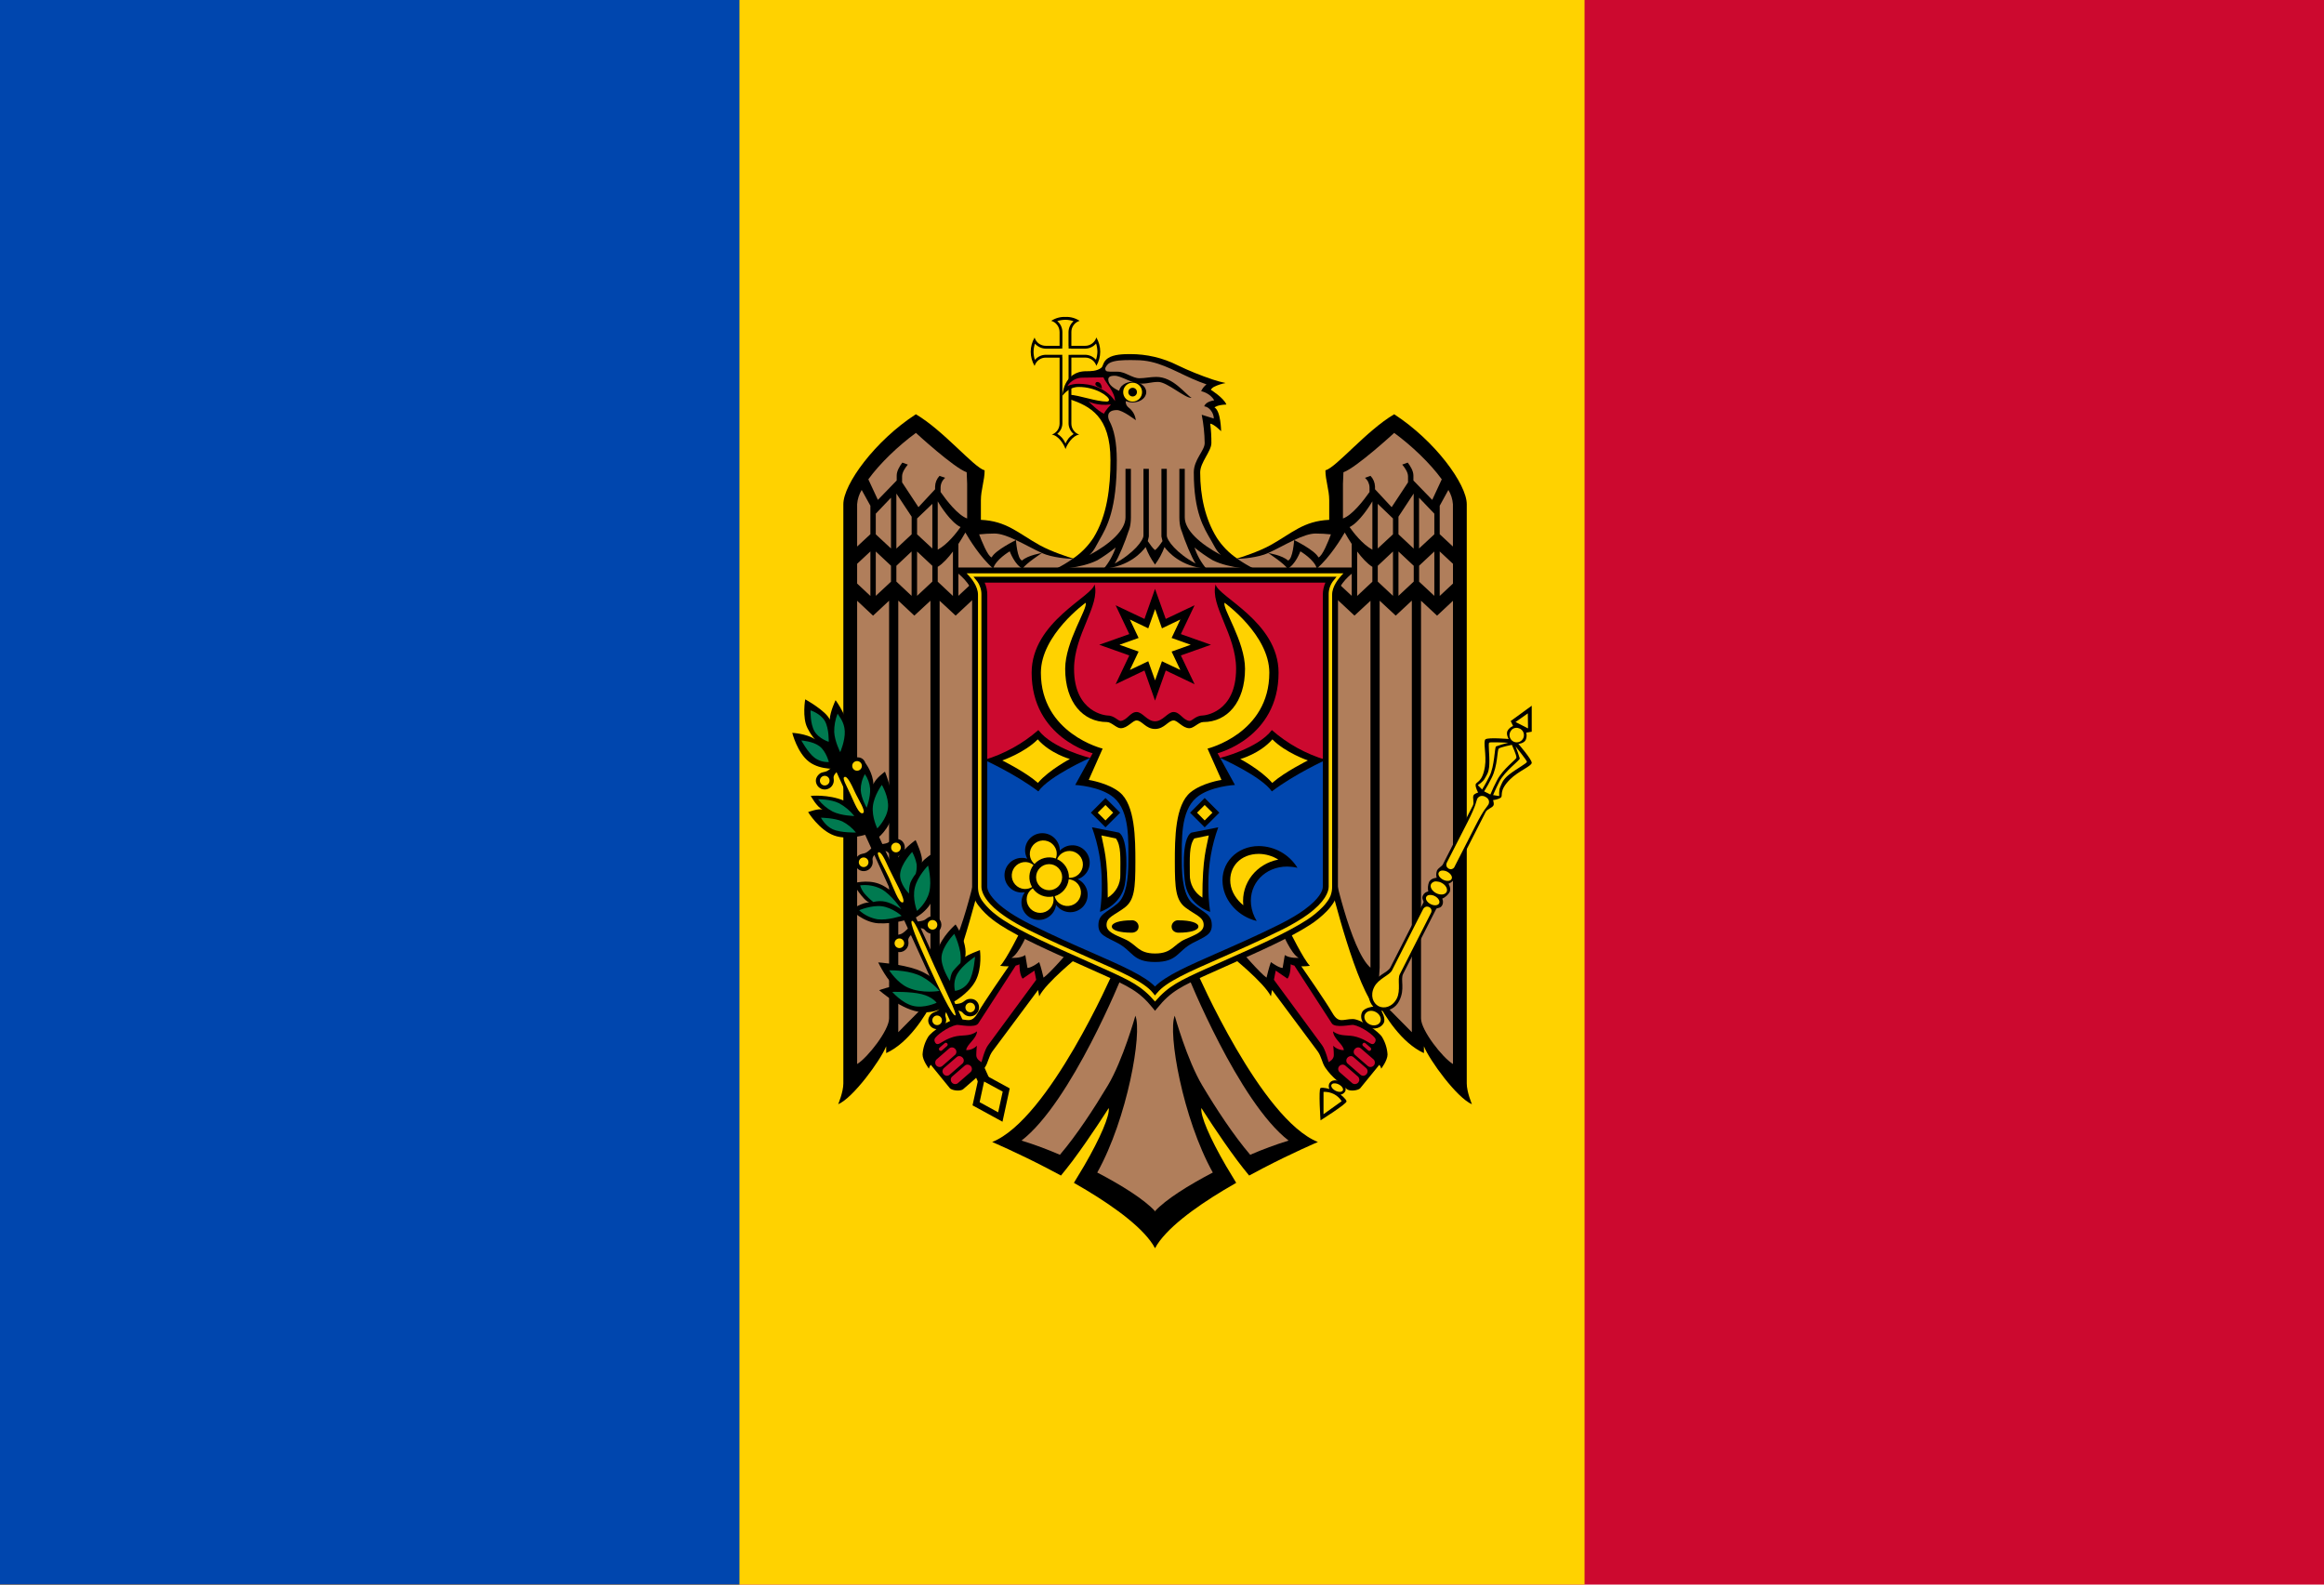 <svg width="44" height="30" viewBox="0 0 44 30" fill="none" xmlns="http://www.w3.org/2000/svg">
<g clip-path="url(#clip0_1_3579)">
<path d="M0 0H44V30H0V0Z" fill="#CC092F"/>
<path d="M0 0H30V30H0V0Z" fill="#FFD200"/>
<path d="M0 0H14V30H0V0Z" fill="#0046AE"/>
<path d="M20.172 6C20.076 5.996 19.983 6.022 19.903 6.074C19.997 6.102 20.061 6.189 20.061 6.287V6.547H19.801C19.703 6.548 19.616 6.484 19.588 6.391C19.49 6.557 19.49 6.762 19.588 6.928C19.616 6.834 19.703 6.769 19.801 6.771H20.061V8.019C20.061 8.064 20.047 8.109 20.021 8.147C19.994 8.184 19.957 8.213 19.914 8.228C20.038 8.245 20.144 8.411 20.173 8.502C20.203 8.411 20.309 8.245 20.433 8.228C20.389 8.213 20.352 8.185 20.325 8.147C20.298 8.11 20.284 8.065 20.284 8.019V6.77H20.544C20.642 6.769 20.728 6.833 20.757 6.926C20.855 6.761 20.855 6.555 20.757 6.389C20.729 6.483 20.642 6.548 20.544 6.547H20.284V6.287C20.283 6.189 20.347 6.103 20.44 6.074C20.36 6.022 20.267 5.996 20.172 6V6Z" fill="black"/>
<path d="M20.172 6.054C20.119 6.055 20.067 6.063 20.017 6.079C20.048 6.105 20.072 6.137 20.089 6.173C20.105 6.209 20.114 6.248 20.114 6.287V6.547C20.114 6.55 20.113 6.554 20.112 6.558V6.599H20.071C20.068 6.6 20.064 6.6 20.061 6.601H19.801C19.722 6.6 19.647 6.565 19.595 6.506C19.578 6.555 19.569 6.607 19.568 6.66C19.568 6.712 19.577 6.764 19.593 6.814C19.645 6.753 19.721 6.717 19.801 6.717H20.114C20.114 6.722 20.112 6.728 20.112 6.733V6.76C20.113 6.763 20.114 6.767 20.114 6.771V8.019C20.112 8.095 20.076 8.166 20.017 8.214C20.056 8.238 20.091 8.268 20.119 8.304C20.141 8.333 20.159 8.364 20.173 8.397C20.188 8.364 20.206 8.333 20.227 8.304C20.256 8.269 20.289 8.24 20.327 8.216C20.298 8.192 20.274 8.162 20.258 8.128C20.241 8.094 20.232 8.057 20.231 8.019V6.719H20.274C20.277 6.718 20.281 6.717 20.284 6.717H20.544C20.583 6.717 20.622 6.726 20.657 6.742C20.693 6.759 20.724 6.782 20.75 6.812C20.767 6.762 20.776 6.71 20.777 6.658C20.776 6.606 20.768 6.554 20.752 6.504C20.7 6.565 20.624 6.6 20.544 6.601H20.284C20.281 6.6 20.277 6.6 20.274 6.599H20.232V6.558C20.231 6.554 20.231 6.55 20.23 6.547V6.287C20.231 6.248 20.239 6.209 20.256 6.174C20.272 6.138 20.296 6.107 20.325 6.081C20.276 6.064 20.224 6.055 20.171 6.054" fill="#FFD200"/>
<path d="M23.422 10.574C23.27 10.471 23.14 10.339 23.04 10.185C22.817 9.828 22.723 9.389 22.723 8.943C22.723 8.754 22.935 8.542 22.935 8.389C22.936 8.266 22.929 8.143 22.913 8.02C22.988 8.031 23.119 8.164 23.119 8.164C23.119 8.164 23.115 7.781 22.994 7.714C22.994 7.714 23.043 7.664 23.219 7.659C23.17 7.533 22.924 7.379 22.924 7.379C22.94 7.355 22.962 7.335 22.988 7.322C23.056 7.289 23.129 7.265 23.203 7.252C23.122 7.234 23.041 7.212 22.962 7.186C22.733 7.109 22.509 7.019 22.292 6.914C22.014 6.774 21.707 6.703 21.396 6.704C21.271 6.704 21.087 6.708 20.979 6.78C20.88 6.845 20.889 6.93 20.854 6.96C20.772 7.031 20.633 7.028 20.566 7.028C20.13 7.028 20.114 7.494 20.114 7.494C20.114 7.494 20.226 7.326 20.422 7.326C20.749 7.326 20.997 7.504 20.997 7.571C20.997 7.598 20.963 7.603 20.961 7.603C20.748 7.603 20.425 7.48 20.254 7.474V7.558C20.636 7.691 21.024 7.88 21.024 8.71C21.024 9.233 20.961 9.766 20.7 10.185C20.599 10.339 20.469 10.471 20.317 10.574L21.869 10.854L23.422 10.574V10.574Z" fill="black"/>
<path d="M21.869 10.224L20.317 10.574C20.246 10.553 19.914 10.449 19.681 10.32C19.271 10.091 19.058 9.864 18.571 9.842V9.471C18.571 9.273 18.642 9.094 18.642 8.905C18.437 8.85 17.867 8.153 17.34 7.843C16.566 8.345 15.967 9.168 15.967 9.546V20.512C15.967 20.676 15.869 20.906 15.869 20.906C16.151 20.787 16.669 20.078 16.778 19.809V19.938C17.205 19.743 17.517 19.232 17.657 18.967L17.666 19.101C18.048 18.767 18.533 16.791 18.533 16.791L19.342 17.586C19.342 17.586 19.049 18.18 18.936 18.286C18.99 18.293 19.044 18.296 19.098 18.295C19.045 18.372 18.639 18.957 18.511 19.178C18.392 19.385 18.308 19.293 18.124 19.293C17.972 19.293 17.628 19.535 17.571 19.633C17.51 19.733 17.474 19.847 17.467 19.964C17.467 20.078 17.587 20.233 17.587 20.233C17.592 20.206 17.604 20.18 17.623 20.16L17.985 20.604C18.021 20.644 18.182 20.67 18.239 20.618C18.381 20.489 18.519 20.398 18.645 20.212C18.711 20.115 18.716 20.005 18.791 19.902L19.654 18.743L19.675 18.863C19.804 18.602 20.425 18.104 20.425 18.104L21.075 18.403C21.075 18.403 19.862 21.192 18.785 21.621C18.785 21.621 19.253 21.82 19.829 22.119L20.087 22.256C20.159 22.169 20.235 22.072 20.311 21.972C20.655 21.511 20.991 20.978 20.991 20.978C21.015 21.116 20.833 21.544 20.526 22.072L20.332 22.394L20.565 22.53C21.135 22.873 21.67 23.268 21.868 23.63L22.008 23.28L21.868 22.93V10.689L21.938 10.514L21.869 10.224Z" fill="black"/>
<path d="M21.868 22.93C21.667 22.712 21.247 22.445 20.774 22.199C21.346 21.174 21.629 19.553 21.496 19.23C21.496 19.23 21.261 20.071 20.975 20.55C20.709 20.994 20.383 21.493 20.067 21.863C19.83 21.76 19.587 21.67 19.34 21.594C20.286 20.865 21.254 18.455 21.254 18.455L20.253 17.991C20.253 17.991 19.879 18.427 19.757 18.509C19.757 18.509 19.706 18.291 19.675 18.215C19.675 18.215 19.532 18.323 19.453 18.326L19.412 18.082C19.313 18.148 19.149 18.134 19.149 18.134C19.293 18.066 19.464 17.647 19.464 17.647L18.508 16.376C18.508 16.376 18.172 17.989 17.79 18.321V11.374L18.093 11.655L18.551 11.228V10.902L18.145 11.281V10.298C18.192 10.228 18.236 10.155 18.277 10.082C18.343 10.196 18.555 10.548 18.805 10.764C18.846 10.597 19.117 10.438 19.117 10.438C19.117 10.438 19.214 10.7 19.362 10.765C19.414 10.674 19.726 10.47 19.726 10.47C19.726 10.47 19.459 10.511 19.352 10.612C19.259 10.591 19.235 10.225 19.235 10.225C19.235 10.225 18.843 10.416 18.775 10.553C18.7 10.532 18.584 10.238 18.538 10.117C18.635 10.107 18.733 10.101 18.83 10.101C18.942 10.101 19.085 10.154 19.235 10.225C19.4 10.302 19.572 10.4 19.726 10.47C19.923 10.559 20.221 10.578 20.308 10.581C20.203 10.654 20.094 10.718 19.98 10.775C19.98 10.775 20.449 10.77 20.779 10.606C20.898 10.534 21.013 10.454 21.122 10.366C21.072 10.513 20.996 10.649 20.897 10.767C21.381 10.726 21.622 10.45 21.69 10.357C21.734 10.476 21.794 10.587 21.869 10.688H22.044V22.581L21.868 22.93ZM18.302 8.941L18.311 9.163V9.816C18.136 9.756 17.915 9.468 17.808 9.315V9.226C17.809 9.191 17.817 9.158 17.832 9.127C17.847 9.096 17.868 9.069 17.894 9.046L17.788 9.009C17.736 9.064 17.706 9.136 17.704 9.211V9.263L17.389 9.602L17.079 9.132V9.018C17.079 8.941 17.139 8.855 17.188 8.796L17.084 8.758C17.032 8.826 16.977 8.918 16.977 9.004V9.097L16.621 9.464L16.44 9.075C16.657 8.775 17.009 8.438 17.341 8.196C17.341 8.196 18.06 8.857 18.302 8.941ZM16.479 9.575V10.114L16.228 10.347V9.546C16.235 9.45 16.265 9.358 16.314 9.276L16.479 9.575ZM17.26 9.782V10.116L16.971 10.386V9.344L17.26 9.782ZM16.869 10.384L16.581 10.116V9.725L16.869 9.423V10.384ZM18.186 9.979C18.119 10.074 17.943 10.306 17.754 10.407V9.492C17.797 9.565 17.997 9.887 18.186 9.979ZM17.652 9.539V10.384L17.363 10.116V9.816L17.652 9.539ZM16.479 10.44V11.283L16.228 11.048V10.674L16.479 10.44ZM16.869 10.71V11.013L16.581 11.281V10.441L16.869 10.71ZM17.259 10.441V11.281L16.971 11.011V10.712L17.259 10.441ZM17.652 10.712V11.011L17.363 11.281V10.441L17.652 10.712ZM18.042 11.283L17.754 11.013V10.732C17.853 10.671 17.953 10.559 18.042 10.441L18.042 11.283ZM17.311 11.655L17.616 11.373V18.32L17.652 18.89L17.007 19.542V11.371L17.311 11.655ZM16.833 19.282C16.833 19.505 16.425 20.026 16.228 20.145V11.374L16.529 11.656L16.833 11.373V19.282Z" fill="#B07E5B"/>
<path d="M19.362 18.528L19.584 18.376L19.618 18.55L18.706 19.789C18.639 19.879 18.583 20.109 18.583 20.109C18.583 20.109 18.484 20.063 18.484 19.979C18.484 19.896 18.495 19.798 18.495 19.798C18.469 19.825 18.438 19.846 18.403 19.86C18.369 19.875 18.332 19.882 18.294 19.882C18.294 19.78 18.491 19.67 18.498 19.526C18.349 19.637 18.219 19.58 18.045 19.633C17.857 19.691 17.804 19.77 17.746 19.767C17.712 19.766 17.681 19.707 17.695 19.671C17.717 19.608 17.95 19.435 18.113 19.404C18.152 19.396 18.46 19.471 18.522 19.375L19.231 18.281C19.255 18.277 19.279 18.268 19.301 18.256C19.301 18.256 19.298 18.457 19.362 18.528H19.362ZM17.934 19.755C17.946 19.768 17.945 19.789 17.932 19.801L17.832 19.889C17.817 19.9 17.797 19.898 17.785 19.884C17.773 19.87 17.774 19.849 17.787 19.837L17.887 19.749C17.89 19.747 17.894 19.744 17.898 19.743C17.902 19.742 17.907 19.742 17.911 19.742C17.92 19.743 17.928 19.748 17.934 19.755ZM18.086 19.86C18.116 19.892 18.114 19.941 18.083 19.971L18.082 19.971L17.839 20.184C17.802 20.212 17.75 20.204 17.722 20.167C17.698 20.134 17.701 20.088 17.73 20.059L17.973 19.848C17.985 19.838 18 19.831 18.016 19.83C18.043 19.828 18.069 19.84 18.086 19.86ZM18.226 20.025C18.233 20.033 18.238 20.041 18.242 20.051C18.246 20.06 18.247 20.071 18.247 20.081C18.247 20.091 18.245 20.101 18.24 20.111C18.236 20.12 18.23 20.128 18.223 20.136L18.222 20.136L17.977 20.349C17.943 20.377 17.893 20.371 17.866 20.337L17.866 20.337C17.851 20.321 17.844 20.301 17.844 20.28C17.845 20.259 17.854 20.238 17.869 20.224L18.113 20.013C18.124 20.002 18.139 19.996 18.154 19.995C18.181 19.993 18.208 20.004 18.226 20.025ZM18.31 20.156C18.323 20.155 18.336 20.157 18.348 20.162C18.36 20.167 18.371 20.174 18.38 20.184C18.41 20.217 18.408 20.267 18.376 20.297L18.133 20.509C18.116 20.521 18.095 20.526 18.075 20.524C18.054 20.521 18.035 20.512 18.022 20.496C18.008 20.481 18.001 20.461 18.001 20.44C18.001 20.42 18.009 20.4 18.023 20.385L18.269 20.172C18.28 20.162 18.295 20.157 18.31 20.156Z" fill="#CC092F"/>
<path d="M21.868 10.224L23.42 10.574C23.491 10.553 23.823 10.449 24.056 10.32C24.466 10.091 24.679 9.864 25.166 9.842V9.471C25.166 9.273 25.094 9.094 25.094 8.905C25.3 8.85 25.87 8.153 26.396 7.843C27.17 8.345 27.77 9.168 27.77 9.546V20.512C27.77 20.676 27.868 20.906 27.868 20.906C27.586 20.787 27.067 20.078 26.959 19.809V19.938C26.532 19.743 26.219 19.232 26.079 18.967L26.07 19.101C25.689 18.767 25.204 16.791 25.204 16.791L24.395 17.586C24.395 17.586 24.687 18.18 24.801 18.286C24.747 18.293 24.693 18.296 24.638 18.295C24.692 18.372 25.098 18.957 25.226 19.178C25.345 19.385 25.429 19.293 25.612 19.293C25.765 19.293 26.109 19.535 26.166 19.633C26.227 19.733 26.263 19.847 26.27 19.964C26.27 20.078 26.15 20.233 26.15 20.233C26.145 20.206 26.133 20.18 26.114 20.16L25.752 20.604C25.716 20.644 25.555 20.67 25.498 20.618C25.356 20.489 25.218 20.398 25.091 20.212C25.026 20.115 25.021 20.005 24.946 19.902L24.083 18.743L24.062 18.863C23.933 18.602 23.311 18.104 23.311 18.104L22.662 18.403C22.662 18.403 23.875 21.192 24.952 21.621C24.952 21.621 24.483 21.82 23.908 22.119L23.65 22.256C23.578 22.169 23.501 22.072 23.426 21.972C23.082 21.511 22.746 20.978 22.746 20.978C22.722 21.116 22.904 21.544 23.211 22.072L23.405 22.394L23.172 22.53C22.602 22.873 22.067 23.268 21.868 23.63L21.728 23.28L21.868 22.93V10.689L21.798 10.514L21.868 10.224Z" fill="black"/>
<path d="M21.868 22.93C22.069 22.712 22.49 22.445 22.962 22.199C22.391 21.174 22.108 19.553 22.241 19.23C22.241 19.23 22.475 20.071 22.762 20.55C23.027 20.994 23.354 21.493 23.67 21.863C23.907 21.76 24.15 21.67 24.397 21.594C23.45 20.865 22.483 18.455 22.483 18.455L23.483 17.991C23.483 17.991 23.858 18.427 23.979 18.509C23.979 18.509 24.031 18.291 24.062 18.215C24.062 18.215 24.205 18.323 24.284 18.326L24.325 18.082C24.424 18.148 24.588 18.134 24.588 18.134C24.444 18.066 24.273 17.647 24.273 17.647L25.229 16.376C25.229 16.376 25.564 17.989 25.947 18.321V11.374L25.644 11.655L25.186 11.228V10.902L25.592 11.281V10.298C25.545 10.228 25.501 10.155 25.46 10.082C25.394 10.196 25.181 10.548 24.931 10.764C24.89 10.597 24.62 10.438 24.62 10.438C24.62 10.438 24.523 10.7 24.375 10.765C24.322 10.674 24.011 10.47 24.011 10.47C24.011 10.47 24.277 10.511 24.385 10.612C24.478 10.591 24.502 10.225 24.502 10.225C24.502 10.225 24.894 10.416 24.962 10.553C25.037 10.532 25.153 10.238 25.198 10.117C25.101 10.107 25.004 10.101 24.906 10.101C24.795 10.101 24.652 10.154 24.502 10.225C24.337 10.302 24.165 10.4 24.011 10.47C23.814 10.559 23.516 10.578 23.429 10.581C23.533 10.654 23.643 10.718 23.757 10.775C23.757 10.775 23.288 10.77 22.958 10.606C22.838 10.534 22.723 10.454 22.614 10.366C22.665 10.513 22.741 10.649 22.84 10.767C22.356 10.726 22.115 10.45 22.047 10.357C22.003 10.476 21.943 10.587 21.868 10.688H21.693V22.581L21.868 22.93ZM25.435 8.941L25.426 9.163V9.816C25.601 9.756 25.822 9.468 25.929 9.315V9.226C25.928 9.191 25.919 9.158 25.905 9.127C25.89 9.096 25.869 9.069 25.843 9.046L25.948 9.009C26 9.064 26.03 9.136 26.033 9.211V9.263L26.348 9.602L26.658 9.132V9.018C26.658 8.941 26.598 8.855 26.548 8.796L26.652 8.758C26.705 8.826 26.76 8.918 26.76 9.004V9.097L27.116 9.464L27.297 9.075C27.08 8.775 26.728 8.438 26.396 8.196C26.396 8.196 25.677 8.857 25.435 8.941ZM27.258 9.575V10.114L27.508 10.347V9.546C27.501 9.45 27.472 9.358 27.422 9.276L27.258 9.575ZM26.477 9.782V10.116L26.765 10.386V9.344L26.477 9.782ZM26.867 10.384L27.156 10.116V9.725L26.867 9.423V10.384ZM25.551 9.979C25.618 10.074 25.794 10.306 25.983 10.407V9.492C25.939 9.565 25.74 9.887 25.551 9.979ZM26.085 9.539V10.384L26.373 10.116V9.816L26.085 9.539ZM27.258 10.44V11.283L27.509 11.048V10.674L27.258 10.44ZM26.868 10.71V11.013L27.156 11.281V10.441L26.868 10.71ZM26.477 10.441V11.281L26.766 11.011V10.712L26.477 10.441ZM26.085 10.712V11.011L26.373 11.281V10.441L26.085 10.712ZM25.695 11.283L25.983 11.013V10.732C25.884 10.671 25.784 10.559 25.695 10.441L25.695 11.283ZM26.425 11.655L26.121 11.373V18.32L26.085 18.89L26.73 19.542V11.371L26.425 11.655ZM26.904 19.282C26.904 19.505 27.311 20.026 27.509 20.145V11.374L27.208 11.656L26.904 11.373V19.282Z" fill="#B07E5B"/>
<path d="M24.375 18.528L24.153 18.376L24.119 18.55L25.031 19.789C25.098 19.879 25.154 20.109 25.154 20.109C25.154 20.109 25.253 20.063 25.253 19.979C25.253 19.896 25.242 19.798 25.242 19.798C25.268 19.825 25.299 19.846 25.334 19.86C25.368 19.875 25.405 19.882 25.442 19.882C25.442 19.78 25.246 19.67 25.238 19.526C25.388 19.637 25.518 19.58 25.691 19.633C25.88 19.691 25.933 19.77 25.99 19.767C26.024 19.766 26.055 19.707 26.042 19.671C26.02 19.608 25.786 19.435 25.623 19.404C25.584 19.396 25.277 19.471 25.215 19.375L24.506 18.281C24.482 18.277 24.458 18.268 24.436 18.256C24.436 18.256 24.439 18.457 24.375 18.528H24.375ZM25.803 19.755C25.791 19.768 25.791 19.789 25.805 19.801L25.905 19.889C25.919 19.9 25.94 19.898 25.951 19.884C25.964 19.87 25.963 19.849 25.95 19.837L25.849 19.749C25.846 19.747 25.843 19.744 25.838 19.743C25.834 19.742 25.83 19.742 25.826 19.742C25.817 19.743 25.809 19.748 25.803 19.755ZM25.651 19.86C25.621 19.892 25.622 19.941 25.654 19.971L25.654 19.971L25.898 20.184C25.935 20.212 25.987 20.204 26.014 20.167C26.039 20.134 26.036 20.088 26.007 20.059L25.764 19.848C25.751 19.838 25.736 19.831 25.721 19.83C25.694 19.828 25.668 19.84 25.651 19.86ZM25.511 20.025C25.504 20.033 25.498 20.041 25.495 20.051C25.491 20.06 25.489 20.071 25.49 20.081C25.49 20.091 25.492 20.101 25.496 20.111C25.5 20.12 25.506 20.128 25.514 20.136L25.515 20.136L25.76 20.349C25.794 20.377 25.843 20.371 25.871 20.337L25.871 20.337C25.885 20.321 25.893 20.301 25.892 20.28C25.892 20.259 25.883 20.238 25.867 20.224L25.624 20.013C25.612 20.002 25.598 19.996 25.583 19.995C25.555 19.993 25.529 20.004 25.511 20.025ZM25.427 20.156C25.414 20.155 25.401 20.157 25.389 20.162C25.377 20.167 25.366 20.174 25.357 20.184C25.327 20.217 25.329 20.267 25.361 20.297L25.604 20.509C25.621 20.521 25.642 20.526 25.662 20.524C25.682 20.521 25.701 20.512 25.715 20.496C25.728 20.481 25.736 20.461 25.736 20.44C25.735 20.42 25.727 20.4 25.713 20.385L25.468 20.172C25.457 20.162 25.442 20.157 25.427 20.156Z" fill="#CC092F"/>
<path d="M21.509 6.819C21.91 6.819 22.192 7.002 22.571 7.17C22.671 7.214 22.762 7.25 22.843 7.277C22.799 7.311 22.764 7.355 22.741 7.406C22.741 7.406 22.911 7.438 22.988 7.58C22.988 7.58 22.827 7.598 22.8 7.693C22.891 7.7 22.981 7.814 22.981 7.924L22.752 7.852C22.787 8.029 22.806 8.209 22.808 8.389C22.808 8.532 22.602 8.7 22.602 8.943C22.602 9.703 22.793 9.995 22.929 10.23C22.983 10.322 23.026 10.428 23.116 10.508C22.723 10.299 22.431 10.038 22.431 9.795V8.876H22.329V9.795C22.329 9.971 22.372 10.053 22.372 10.053C22.434 10.248 22.558 10.548 22.636 10.669C22.275 10.474 22.091 10.229 22.091 10.139V8.876H21.989V10.157L22.009 10.245C21.965 10.31 21.908 10.388 21.869 10.415C21.83 10.388 21.775 10.31 21.731 10.245L21.751 10.157V8.876H21.649V10.139C21.649 10.229 21.465 10.474 21.105 10.669C21.182 10.548 21.306 10.248 21.368 10.053C21.368 10.053 21.411 9.971 21.411 9.795V8.876H21.309V9.795C21.309 10.037 21.018 10.299 20.626 10.508C20.715 10.428 20.758 10.322 20.811 10.23C20.96 9.973 21.144 9.647 21.144 8.717C21.144 8.368 21.092 8.131 21.002 7.965C20.975 7.91 20.938 7.764 21.147 7.764C21.256 7.764 21.504 7.956 21.504 7.956C21.494 7.861 21.445 7.774 21.368 7.716C21.352 7.704 21.339 7.688 21.329 7.671C21.32 7.653 21.314 7.634 21.312 7.614C21.327 7.56 21.361 7.514 21.409 7.485C21.438 7.472 20.983 7.392 20.983 7.186C20.983 7.143 21.01 7.114 21.104 7.114C21.228 7.114 21.43 7.263 21.609 7.263C21.742 7.263 21.794 7.231 21.93 7.231C22.096 7.231 22.442 7.545 22.56 7.533C22.428 7.45 22.214 7.136 21.891 7.136C21.778 7.136 21.677 7.161 21.572 7.161C21.437 7.161 21.305 7.037 21.16 7.037C21.063 7.037 20.954 7.043 20.938 7.018C20.91 6.974 20.935 6.948 20.961 6.912C21.01 6.843 21.149 6.824 21.285 6.819C21.326 6.817 21.367 6.817 21.405 6.817L21.509 6.819L21.509 6.819Z" fill="#B07E5B"/>
<path d="M20.208 7.31C20.272 7.208 20.385 7.146 20.506 7.15C20.596 7.15 20.891 7.144 20.891 7.144C20.93 7.246 21.11 7.417 21.11 7.595C21.11 7.595 20.928 7.266 20.42 7.266C20.347 7.265 20.274 7.28 20.208 7.31L20.208 7.31ZM21.034 7.657C21.034 7.657 20.926 7.771 20.902 7.832C20.795 7.791 20.608 7.599 20.608 7.599C20.608 7.599 20.767 7.691 21.034 7.657H21.034Z" fill="#CC092F"/>
<path d="M20.862 7.355C20.862 7.355 20.738 7.315 20.738 7.273C20.738 7.22 20.798 7.22 20.834 7.262C20.852 7.29 20.861 7.322 20.862 7.355L20.862 7.355Z" fill="black"/>
<path d="M21.445 7.619C21.587 7.619 21.702 7.532 21.702 7.424C21.702 7.316 21.587 7.228 21.445 7.228C21.302 7.228 21.187 7.316 21.187 7.424C21.187 7.532 21.302 7.619 21.445 7.619Z" fill="black"/>
<path d="M21.444 7.603C21.543 7.603 21.623 7.523 21.623 7.424C21.623 7.325 21.543 7.245 21.444 7.245C21.345 7.245 21.265 7.325 21.265 7.424C21.265 7.523 21.345 7.603 21.444 7.603Z" fill="#FFD200"/>
<path d="M21.444 7.506C21.49 7.506 21.526 7.469 21.526 7.424C21.526 7.378 21.49 7.342 21.444 7.342C21.399 7.342 21.362 7.378 21.362 7.424C21.362 7.469 21.399 7.506 21.444 7.506Z" fill="black"/>
<path d="M18.551 20.297L19.117 20.606L18.98 21.237L18.413 20.927L18.551 20.297Z" fill="black"/>
<path d="M15.911 14.238L15.707 14.331L18.013 19.383H18.258L15.911 14.238ZM18.631 20.195L18.464 20.367L18.568 20.596L18.77 20.503L18.631 20.195Z" fill="black"/>
<path d="M16.627 18.221C16.627 18.221 16.822 18.622 16.969 18.677C16.893 18.656 16.645 18.747 16.645 18.747C16.645 18.747 17.082 19.138 17.453 19.163C17.767 19.185 17.92 19.028 17.92 19.028L17.857 18.695C17.721 18.543 17.549 18.426 17.357 18.355C17.046 18.247 16.627 18.221 16.627 18.221L16.627 18.221ZM18.092 17.502C18.092 17.502 17.824 17.732 17.75 17.998C17.677 18.264 17.798 18.566 17.798 18.566L18.023 18.986C18.023 18.986 18.336 18.82 18.469 18.572C18.602 18.323 18.553 17.988 18.553 17.988C18.553 17.988 18.305 18.08 18.274 18.12C18.326 17.845 18.092 17.502 18.092 17.502ZM17.23 17.395C17.23 17.395 16.925 17.498 16.628 17.48C16.346 17.463 16.111 17.226 16.111 17.226C16.111 17.226 16.345 17.068 16.461 17.089C16.334 17.042 16.15 16.724 16.15 16.724C16.15 16.724 16.411 16.645 16.643 16.733C16.875 16.82 17.078 17.074 17.078 17.074L17.23 17.395ZM17.335 15.905C17.335 15.905 17.487 16.22 17.451 16.33C17.498 16.257 17.677 16.143 17.677 16.143C17.677 16.143 17.786 16.655 17.682 16.971C17.579 17.287 17.263 17.407 17.263 17.407L16.916 16.73C16.916 16.73 16.864 16.48 16.972 16.282C17.081 16.083 17.335 15.905 17.335 15.905V15.905ZM15.35 15.068C15.35 15.068 15.679 15.034 15.981 15.159C16.233 15.263 16.311 15.454 16.311 15.454L16.435 15.787C16.435 15.787 16.076 15.921 15.792 15.818C15.509 15.715 15.3 15.375 15.3 15.375C15.3 15.375 15.498 15.3 15.574 15.328C15.464 15.279 15.35 15.068 15.35 15.068V15.068L15.35 15.068ZM16.387 14.45C16.387 14.45 16.531 14.636 16.536 14.85C16.574 14.736 16.755 14.61 16.755 14.61C16.755 14.61 16.941 15.06 16.9 15.379C16.859 15.699 16.592 15.887 16.592 15.887L16.259 15.255C16.259 15.255 16.15 14.995 16.182 14.794C16.214 14.593 16.387 14.45 16.387 14.45V14.45ZM15.245 13.24C15.245 13.24 15.185 13.585 15.287 13.783C15.377 13.96 15.435 13.999 15.435 13.999C15.262 13.885 15 13.875 15 13.875C15 13.875 15.093 14.25 15.316 14.421C15.539 14.592 15.883 14.552 15.883 14.552C15.883 14.552 16.109 14.251 16.093 13.927C16.077 13.603 15.82 13.256 15.82 13.256C15.82 13.256 15.718 13.466 15.709 13.623C15.643 13.461 15.245 13.24 15.245 13.24L15.245 13.24ZM17.938 19.014L17.947 19.137C18.153 19.14 18.183 19.119 18.236 19.184C18.287 19.241 18.369 19.258 18.439 19.226C18.479 19.207 18.51 19.174 18.526 19.132C18.541 19.09 18.54 19.044 18.522 19.003C18.483 18.919 18.405 18.901 18.33 18.916C18.284 18.925 18.254 18.962 18.215 18.982C18.14 19.021 17.938 19.014 17.938 19.014L17.938 19.014Z" fill="black"/>
<path d="M17.92 18.919L18.02 18.993C17.913 19.168 17.879 19.183 17.906 19.262C17.917 19.298 17.916 19.336 17.903 19.371C17.89 19.406 17.866 19.436 17.835 19.456C17.798 19.481 17.753 19.489 17.709 19.481C17.665 19.472 17.627 19.446 17.602 19.409C17.551 19.332 17.577 19.256 17.629 19.2C17.662 19.166 17.709 19.16 17.747 19.137C17.819 19.094 17.92 18.919 17.92 18.919L17.92 18.919ZM17.224 17.45L17.233 17.574C17.439 17.576 17.469 17.555 17.522 17.62C17.573 17.677 17.655 17.695 17.724 17.663C17.809 17.624 17.846 17.524 17.808 17.44C17.769 17.356 17.691 17.337 17.616 17.352C17.57 17.361 17.54 17.398 17.501 17.419C17.426 17.457 17.224 17.45 17.224 17.45L17.224 17.45Z" fill="black"/>
<path d="M17.266 17.494L17.353 17.582C17.22 17.738 17.184 17.748 17.199 17.831C17.209 17.906 17.168 17.98 17.098 18.011C17.058 18.03 17.012 18.031 16.97 18.015C16.928 18 16.894 17.969 16.875 17.928C16.837 17.844 16.874 17.773 16.935 17.726C16.972 17.697 17.02 17.698 17.061 17.682C17.138 17.651 17.266 17.494 17.266 17.494V17.494ZM16.532 15.986L16.541 16.11C16.747 16.112 16.777 16.091 16.83 16.156C16.855 16.184 16.888 16.203 16.924 16.211C16.961 16.218 16.999 16.214 17.033 16.199C17.073 16.18 17.105 16.146 17.12 16.104C17.136 16.063 17.134 16.016 17.116 15.976C17.078 15.892 17 15.874 16.924 15.889C16.878 15.898 16.848 15.934 16.809 15.955C16.734 15.993 16.532 15.986 16.532 15.986L16.532 15.986Z" fill="black"/>
<path d="M16.589 15.96L16.677 16.049C16.543 16.205 16.508 16.215 16.522 16.297C16.532 16.373 16.491 16.446 16.422 16.478C16.381 16.496 16.335 16.498 16.293 16.482C16.252 16.466 16.218 16.435 16.199 16.395C16.16 16.311 16.198 16.24 16.258 16.193C16.295 16.164 16.343 16.165 16.384 16.149C16.462 16.118 16.589 15.96 16.589 15.96ZM15.795 14.441L15.804 14.565C16.01 14.567 16.041 14.546 16.093 14.611C16.118 14.639 16.151 14.658 16.187 14.665C16.224 14.673 16.262 14.669 16.296 14.653C16.336 14.635 16.367 14.601 16.383 14.559C16.399 14.517 16.397 14.471 16.379 14.43C16.341 14.346 16.263 14.328 16.187 14.343C16.141 14.352 16.111 14.389 16.072 14.409C15.997 14.448 15.795 14.441 15.795 14.441H15.795Z" fill="black"/>
<path d="M15.852 14.415L15.94 14.503C15.806 14.66 15.771 14.669 15.785 14.752C15.795 14.828 15.754 14.901 15.685 14.932C15.644 14.951 15.598 14.952 15.556 14.937C15.514 14.921 15.481 14.89 15.462 14.849C15.424 14.765 15.461 14.694 15.521 14.647C15.558 14.618 15.606 14.62 15.647 14.603C15.725 14.572 15.852 14.415 15.852 14.415L15.852 14.415Z" fill="black"/>
<path d="M18.632 20.476L18.984 20.667L18.898 21.059L18.547 20.867L18.632 20.476ZM17.094 17.084C17.02 17.114 16.911 16.794 16.83 16.618C16.748 16.438 16.581 16.16 16.628 16.138C16.68 16.114 16.749 16.26 16.833 16.445C16.918 16.629 17.163 17.055 17.094 17.084V17.084ZM16.337 15.395C16.263 15.425 16.183 15.215 16.102 15.039C16.02 14.859 15.94 14.732 15.988 14.71C16.04 14.686 16.117 14.844 16.184 14.992C16.249 15.135 16.406 15.366 16.337 15.395L16.337 15.395ZM18.087 19.224C18.029 19.24 17.777 18.712 17.573 18.265C17.369 17.817 17.217 17.456 17.265 17.434C17.317 17.41 17.482 17.833 17.686 18.28C17.89 18.727 18.131 19.213 18.087 19.224H18.087Z" fill="#FFD200"/>
<path d="M18.369 19.165C18.42 19.165 18.461 19.124 18.461 19.074C18.461 19.023 18.42 18.983 18.369 18.983C18.319 18.983 18.278 19.023 18.278 19.074C18.278 19.124 18.319 19.165 18.369 19.165Z" fill="#FFD200"/>
<path d="M17.742 19.408C17.793 19.408 17.834 19.367 17.834 19.317C17.834 19.267 17.793 19.226 17.742 19.226C17.692 19.226 17.651 19.267 17.651 19.317C17.651 19.367 17.692 19.408 17.742 19.408Z" fill="#FFD200"/>
<path d="M17.655 17.6C17.706 17.6 17.746 17.559 17.746 17.509C17.746 17.459 17.706 17.418 17.655 17.418C17.605 17.418 17.564 17.459 17.564 17.509C17.564 17.559 17.605 17.6 17.655 17.6Z" fill="#FFD200"/>
<path d="M17.028 17.95C17.078 17.95 17.119 17.909 17.119 17.858C17.119 17.808 17.078 17.767 17.028 17.767C16.978 17.767 16.937 17.808 16.937 17.858C16.937 17.909 16.978 17.95 17.028 17.95Z" fill="#FFD200"/>
<path d="M16.963 16.137C17.014 16.137 17.055 16.096 17.055 16.046C17.055 15.995 17.014 15.954 16.963 15.954C16.913 15.954 16.872 15.995 16.872 16.046C16.872 16.096 16.913 16.137 16.963 16.137Z" fill="#FFD200"/>
<path d="M16.351 16.416C16.402 16.416 16.443 16.375 16.443 16.325C16.443 16.275 16.402 16.234 16.351 16.234C16.301 16.234 16.26 16.275 16.26 16.325C16.26 16.375 16.301 16.416 16.351 16.416Z" fill="#FFD200"/>
<path d="M16.227 14.592C16.277 14.592 16.318 14.551 16.318 14.5C16.318 14.45 16.277 14.409 16.227 14.409C16.176 14.409 16.135 14.45 16.135 14.5C16.135 14.551 16.176 14.592 16.227 14.592Z" fill="#FFD200"/>
<path d="M15.614 14.871C15.665 14.871 15.706 14.83 15.706 14.78C15.706 14.729 15.665 14.688 15.614 14.688C15.564 14.688 15.523 14.729 15.523 14.78C15.523 14.83 15.564 14.871 15.614 14.871Z" fill="#FFD200"/>
<path d="M15.346 13.449C15.346 13.449 15.337 13.701 15.42 13.844C15.504 13.987 15.69 14.044 15.69 14.044C15.69 14.044 15.699 13.792 15.616 13.649C15.532 13.506 15.346 13.449 15.346 13.449ZM15.172 14.019C15.172 14.019 15.391 14.032 15.517 14.129C15.643 14.226 15.692 14.427 15.692 14.427C15.595 14.432 15.499 14.403 15.421 14.345C15.295 14.248 15.172 14.019 15.172 14.019ZM15.858 13.511C15.814 13.621 15.792 13.739 15.794 13.857C15.803 14.037 15.908 14.24 15.908 14.24C15.908 14.24 16.002 14.024 15.994 13.844C15.986 13.664 15.884 13.562 15.858 13.511ZM15.49 15.132C15.563 15.228 15.656 15.307 15.763 15.364C15.928 15.446 16.175 15.449 16.175 15.449C16.096 15.35 15.998 15.268 15.886 15.207C15.721 15.126 15.49 15.132 15.49 15.132V15.132ZM15.543 15.481C15.543 15.481 15.622 15.635 15.767 15.701C15.911 15.768 16.206 15.762 16.206 15.762C16.136 15.675 16.048 15.604 15.949 15.552C15.804 15.485 15.543 15.481 15.543 15.481ZM16.375 14.656C16.322 14.748 16.295 14.853 16.296 14.959C16.305 15.118 16.409 15.292 16.409 15.292C16.409 15.292 16.482 15.092 16.474 14.934C16.466 14.834 16.432 14.738 16.375 14.656H16.375ZM16.696 14.86C16.696 14.86 16.547 15.06 16.526 15.266C16.504 15.472 16.61 15.684 16.61 15.684C16.61 15.684 16.791 15.503 16.812 15.297C16.834 15.091 16.696 14.86 16.696 14.86V14.86ZM16.285 16.762C16.301 16.818 16.328 16.87 16.365 16.915C16.416 16.975 16.473 17.029 16.534 17.077C16.61 17.057 16.689 17.055 16.765 17.072C16.894 17.1 17.064 17.214 17.064 17.214C17.064 17.214 16.881 16.94 16.69 16.834C16.565 16.769 16.424 16.744 16.285 16.762L16.285 16.762ZM16.266 17.233C16.266 17.233 16.503 17.132 16.699 17.158C16.895 17.184 17.071 17.339 17.071 17.339C17.071 17.339 16.807 17.43 16.611 17.404C16.482 17.381 16.362 17.322 16.266 17.233H16.266ZM17.27 16.129C17.27 16.129 17.06 16.351 17.042 16.544C17.024 16.738 17.212 16.918 17.212 16.918C17.207 16.848 17.215 16.779 17.236 16.712C17.262 16.652 17.296 16.596 17.337 16.544C17.354 16.485 17.36 16.425 17.355 16.364C17.339 16.282 17.31 16.203 17.27 16.129ZM17.571 16.387C17.571 16.387 17.373 16.587 17.321 16.802C17.269 17.016 17.362 17.245 17.362 17.245C17.362 17.245 17.542 17.103 17.594 16.888C17.647 16.674 17.571 16.387 17.571 16.387ZM18.067 17.68C18.119 17.79 18.157 17.905 18.18 18.024C18.203 18.181 18.182 18.235 18.182 18.235C18.182 18.235 18.089 18.326 18.047 18.38C17.994 18.448 17.986 18.575 17.986 18.575C17.986 18.575 17.8 18.298 17.828 18.095C17.857 17.893 18.067 17.68 18.067 17.68V17.68ZM18.46 18.113C18.46 18.113 18.221 18.271 18.127 18.433C18.07 18.532 18.054 18.649 18.081 18.76C18.136 18.752 18.188 18.732 18.234 18.701C18.279 18.671 18.318 18.63 18.346 18.583C18.441 18.422 18.46 18.113 18.46 18.113L18.46 18.113ZM16.893 18.779C16.893 18.779 17.236 18.769 17.447 18.821C17.657 18.873 17.733 18.985 17.733 18.985C17.733 18.985 17.497 19.096 17.287 19.044C17.077 18.993 16.893 18.779 16.893 18.779L16.893 18.779ZM16.835 18.371C16.835 18.371 16.99 18.611 17.19 18.698C17.466 18.819 17.786 18.76 17.786 18.76C17.786 18.76 17.613 18.547 17.373 18.453C17.134 18.359 16.835 18.371 16.835 18.371Z" fill="#007A50"/>
<path d="M28.602 13.651L28.647 13.745C28.603 13.762 28.565 13.794 28.542 13.835C28.509 13.9 28.563 13.991 28.563 13.991C28.563 13.991 28.185 13.958 28.126 13.996C28.073 14.031 28.149 14.293 28.114 14.514C28.065 14.822 27.943 14.796 27.938 14.856C27.933 14.914 27.985 15.004 27.985 15.004C27.985 15.004 27.914 15.027 27.899 15.056C27.874 15.104 27.916 15.192 27.886 15.25L27.319 16.363C27.296 16.407 27.236 16.424 27.206 16.483C27.19 16.526 27.188 16.573 27.2 16.618C27.2 16.618 27.094 16.624 27.057 16.697C27.034 16.754 27.028 16.817 27.041 16.877C27.02 16.881 27 16.89 26.982 16.902C26.965 16.915 26.951 16.932 26.941 16.951C26.905 17.02 26.965 17.056 26.95 17.087L26.325 18.314C26.268 18.425 26.068 18.448 25.952 18.675C25.92 18.736 25.907 18.806 25.916 18.875C25.924 18.943 25.954 19.007 26 19.058C26 19.058 25.834 19.074 25.789 19.161C25.744 19.249 25.78 19.384 25.9 19.445C26.021 19.507 26.152 19.457 26.198 19.368C26.242 19.281 26.153 19.137 26.153 19.137C26.222 19.144 26.291 19.13 26.352 19.096C26.412 19.063 26.461 19.011 26.491 18.949C26.607 18.722 26.509 18.549 26.566 18.437L27.191 17.21C27.207 17.18 27.271 17.206 27.306 17.137C27.316 17.118 27.32 17.097 27.32 17.075C27.32 17.054 27.316 17.033 27.306 17.014C27.363 16.988 27.411 16.946 27.444 16.893C27.481 16.821 27.424 16.731 27.424 16.731C27.467 16.715 27.504 16.686 27.53 16.648C27.56 16.589 27.538 16.531 27.56 16.487L28.128 15.373C28.157 15.315 28.252 15.296 28.276 15.248C28.292 15.218 28.268 15.148 28.268 15.148C28.268 15.148 28.372 15.137 28.416 15.099C28.462 15.06 28.369 14.976 28.59 14.755C28.748 14.597 29.003 14.504 29 14.44C28.996 14.37 28.747 14.084 28.747 14.084C28.747 14.084 28.852 14.075 28.885 14.011C28.905 13.966 28.909 13.917 28.896 13.871L29 13.853V13.361L28.602 13.651ZM25.17 20.509C25.161 20.526 25.157 20.545 25.157 20.564C25.157 20.583 25.161 20.601 25.17 20.618C25.17 20.618 25.044 20.579 25.001 20.6C24.961 20.62 25.001 21.211 25.001 21.211C25.001 21.211 25.502 20.896 25.494 20.851C25.486 20.804 25.381 20.724 25.381 20.724C25.399 20.721 25.417 20.714 25.432 20.703C25.448 20.692 25.46 20.678 25.469 20.661C25.485 20.629 25.487 20.537 25.374 20.479C25.34 20.46 25.302 20.451 25.263 20.454C25.225 20.456 25.19 20.477 25.17 20.509Z" fill="black"/>
<path d="M28.693 13.67L28.93 13.79L28.926 13.506L28.693 13.67ZM28.602 13.842C28.56 13.905 28.578 13.99 28.641 14.032C28.703 14.073 28.788 14.056 28.83 13.993C28.872 13.93 28.854 13.845 28.791 13.804C28.787 13.801 28.782 13.798 28.778 13.796C28.754 13.784 28.727 13.778 28.701 13.78C28.659 13.782 28.621 13.805 28.602 13.842L28.602 13.842ZM28.196 14.059C28.171 14.075 28.205 14.288 28.197 14.469C28.191 14.64 28.136 14.688 28.106 14.747C28.078 14.801 27.979 14.865 27.979 14.865L28.061 14.947C28.061 14.947 28.115 14.864 28.199 14.698C28.299 14.503 28.295 14.149 28.325 14.131C28.401 14.104 28.479 14.081 28.557 14.062C28.557 14.062 28.367 14.052 28.262 14.054C28.24 14.052 28.217 14.054 28.196 14.059V14.059ZM28.217 15.042C28.254 14.952 28.295 14.863 28.341 14.777C28.457 14.55 28.704 14.385 28.71 14.344C28.716 14.301 28.624 14.102 28.624 14.102C28.624 14.102 28.406 14.144 28.375 14.174C28.345 14.202 28.358 14.498 28.242 14.725C28.199 14.814 28.151 14.9 28.099 14.983L28.217 15.042ZM28.774 14.36C28.776 14.394 28.489 14.6 28.389 14.795C28.305 14.96 28.269 15.053 28.269 15.053L28.384 15.071C28.384 15.071 28.376 14.953 28.404 14.899C28.433 14.84 28.441 14.768 28.575 14.662C28.718 14.55 28.91 14.452 28.909 14.422C28.907 14.395 28.694 14.131 28.694 14.131C28.724 14.206 28.751 14.282 28.774 14.36ZM27.933 15.637C28.105 15.298 28.158 15.275 28.18 15.232C28.203 15.186 28.198 15.124 28.121 15.085C28.098 15.072 28.072 15.067 28.045 15.069C28.029 15.071 28.013 15.077 28 15.087C27.986 15.096 27.976 15.109 27.968 15.124C27.947 15.167 27.958 15.224 27.786 15.563L27.393 16.331C27.388 16.341 27.385 16.351 27.383 16.361C27.382 16.372 27.383 16.383 27.385 16.393C27.388 16.404 27.393 16.413 27.399 16.422C27.406 16.43 27.414 16.437 27.423 16.443C27.425 16.444 27.427 16.445 27.429 16.446C27.448 16.456 27.469 16.459 27.489 16.453C27.509 16.447 27.526 16.434 27.536 16.416C27.538 16.413 27.539 16.41 27.54 16.407L27.933 15.637ZM27.24 16.518C27.218 16.56 27.255 16.621 27.322 16.655C27.389 16.69 27.462 16.683 27.483 16.641C27.505 16.599 27.466 16.538 27.399 16.503C27.369 16.487 27.336 16.48 27.302 16.482C27.277 16.482 27.253 16.496 27.24 16.518ZM27.095 16.736C27.067 16.79 27.11 16.868 27.191 16.91C27.272 16.951 27.36 16.941 27.388 16.887C27.416 16.832 27.373 16.754 27.291 16.713C27.264 16.698 27.233 16.69 27.202 16.688C27.16 16.681 27.118 16.7 27.095 16.736ZM27.003 16.98C26.982 17.022 27.018 17.083 27.086 17.117C27.153 17.152 27.225 17.145 27.247 17.103C27.268 17.061 27.232 17 27.164 16.965C27.134 16.949 27.1 16.942 27.066 16.944C27.053 16.944 27.041 16.947 27.03 16.953C27.019 16.96 27.01 16.969 27.003 16.98ZM26.944 17.212L26.355 18.371C26.306 18.467 26.099 18.527 26.018 18.686C25.937 18.846 25.994 18.995 26.101 19.05C26.207 19.104 26.363 19.064 26.445 18.905C26.525 18.746 26.453 18.543 26.502 18.446L27.091 17.288C27.102 17.27 27.105 17.248 27.101 17.227C27.096 17.206 27.083 17.188 27.064 17.177C27.062 17.176 27.059 17.174 27.057 17.173C27.042 17.165 27.024 17.162 27.007 17.164C26.98 17.17 26.956 17.188 26.944 17.212V17.212ZM25.843 19.202C25.81 19.266 25.847 19.351 25.927 19.392C26.006 19.432 26.098 19.413 26.131 19.349C26.163 19.285 26.124 19.199 26.045 19.159C26.017 19.144 25.987 19.137 25.955 19.137C25.909 19.137 25.866 19.161 25.843 19.202ZM25.262 20.511C25.252 20.51 25.242 20.512 25.232 20.516C25.223 20.521 25.215 20.527 25.209 20.536C25.192 20.569 25.227 20.62 25.286 20.651C25.345 20.681 25.407 20.678 25.424 20.645C25.44 20.612 25.406 20.561 25.347 20.531C25.321 20.517 25.292 20.51 25.262 20.511ZM25.058 20.672V21.095L25.402 20.848C25.366 20.791 25.314 20.744 25.254 20.713C25.194 20.683 25.126 20.668 25.058 20.672ZM25.276 11.26C25.276 11.028 25.58 10.8 25.58 10.8H18.156C18.156 10.8 18.461 11.028 18.461 11.26V16.786C18.458 16.907 18.499 17.026 18.577 17.119C18.648 17.219 18.801 17.357 18.959 17.459C19.446 17.776 20.261 18.11 20.878 18.39C21.392 18.624 21.601 18.719 21.868 19.049C22.136 18.719 22.346 18.624 22.86 18.39C23.477 18.11 24.292 17.776 24.78 17.459C24.938 17.357 25.09 17.219 25.161 17.119C25.239 17.026 25.279 16.907 25.276 16.786V11.26Z" fill="#FFD200"/>
<path d="M18.636 14.386V11.26C18.638 11.158 18.606 11.058 18.547 10.975H25.19C25.13 11.058 25.099 11.158 25.101 11.26L25.102 14.386L21.869 15.366L18.636 14.386H18.636Z" fill="#CC092F"/>
<path d="M25.102 14.386L23.101 14.349H20.638L18.636 14.386V16.786C18.636 16.907 18.761 17.189 19.483 17.549C20.676 18.143 21.593 18.421 21.868 18.759C22.143 18.421 23.06 18.143 24.254 17.549C24.975 17.189 25.101 16.907 25.101 16.786L25.102 14.386Z" fill="#0046AE"/>
<path d="M23.052 14.261C23.052 14.261 24.207 13.97 24.207 12.736C24.207 11.771 23.049 11.293 23.016 11.063C22.903 11.461 23.403 12.011 23.403 12.662C23.403 13.505 22.782 13.545 22.782 13.545C22.636 13.545 22.577 13.649 22.52 13.649C22.398 13.636 22.34 13.48 22.219 13.48C22.106 13.48 22.018 13.656 21.868 13.656C21.718 13.656 21.633 13.48 21.519 13.48C21.398 13.48 21.341 13.636 21.218 13.649C21.161 13.649 21.102 13.545 20.957 13.545C20.957 13.545 20.335 13.505 20.335 12.662C20.335 12.011 20.835 11.461 20.722 11.063C20.689 11.293 19.532 11.771 19.532 12.736C19.532 13.97 20.687 14.261 20.687 14.261L20.357 14.861C20.357 14.861 20.834 14.885 21.088 15.101C21.393 15.362 21.363 15.914 21.363 16.315C21.363 16.631 21.323 16.965 21.161 17.103C20.943 17.288 20.796 17.302 20.796 17.518C20.796 17.7 20.935 17.736 21.161 17.855C21.451 18.008 21.438 18.213 21.868 18.213C22.299 18.213 22.288 18.008 22.578 17.855C22.804 17.736 22.943 17.7 22.943 17.518C22.943 17.302 22.795 17.288 22.578 17.103C22.415 16.965 22.375 16.631 22.375 16.315C22.375 15.914 22.346 15.362 22.651 15.101C22.904 14.885 23.381 14.861 23.381 14.861L23.052 14.261ZM21.868 11.149L21.668 11.718L21.122 11.459L21.381 12.005L20.812 12.207L21.381 12.409L21.122 12.954L21.668 12.694L21.868 13.264L22.071 12.694L22.617 12.954L22.357 12.409L22.927 12.207L22.357 12.005L22.617 11.459L22.071 11.718L21.868 11.149ZM20.638 14.349C20.638 14.349 19.925 14.175 19.659 13.822C19.362 14.082 19.013 14.274 18.636 14.387C18.636 14.387 19.217 14.649 19.659 14.983C19.862 14.691 20.638 14.349 20.638 14.349Z" fill="black"/>
<path d="M23.1 14.349C23.1 14.349 23.876 14.691 24.08 14.983C24.521 14.649 25.102 14.387 25.102 14.387C24.725 14.274 24.376 14.082 24.08 13.822C23.813 14.175 23.1 14.349 23.1 14.349ZM20.93 15.108L20.653 15.386L20.93 15.663L21.208 15.386L20.93 15.108ZM22.808 15.108L22.531 15.386L22.808 15.663L23.086 15.386L22.808 15.108ZM20.86 16.729C20.863 16.908 20.852 17.087 20.826 17.264C20.826 17.264 21.218 17.149 21.296 16.752C21.332 16.566 21.373 15.88 21.184 15.763L20.674 15.663C20.798 16.005 20.861 16.365 20.86 16.729H20.86ZM22.554 15.764C22.366 15.88 22.407 16.566 22.443 16.752C22.521 17.149 22.912 17.264 22.912 17.264C22.886 17.087 22.875 16.908 22.878 16.729C22.878 16.365 22.941 16.005 23.065 15.663L22.554 15.764ZM19.657 15.783C19.483 15.825 19.375 16.001 19.417 16.175C19.424 16.204 19.435 16.232 19.449 16.258C19.423 16.249 19.396 16.244 19.369 16.242C19.357 16.241 19.346 16.241 19.335 16.242C19.29 16.243 19.246 16.254 19.205 16.274C19.164 16.293 19.128 16.32 19.099 16.355C19.069 16.389 19.047 16.428 19.033 16.471C19.02 16.514 19.015 16.559 19.02 16.604C19.024 16.649 19.038 16.692 19.06 16.731C19.083 16.771 19.113 16.805 19.148 16.832C19.184 16.859 19.226 16.879 19.269 16.889C19.313 16.9 19.358 16.901 19.403 16.893C19.387 16.915 19.374 16.939 19.363 16.963C19.331 17.044 19.331 17.135 19.365 17.215C19.399 17.296 19.463 17.359 19.544 17.392C19.625 17.425 19.715 17.425 19.796 17.391C19.876 17.357 19.94 17.293 19.973 17.212L19.974 17.209C19.984 17.184 19.991 17.158 19.994 17.132C20.01 17.154 20.028 17.174 20.049 17.191C20.187 17.309 20.394 17.294 20.513 17.156C20.631 17.019 20.616 16.811 20.478 16.693C20.456 16.674 20.431 16.657 20.404 16.645C20.43 16.636 20.454 16.625 20.477 16.611C20.551 16.564 20.604 16.49 20.623 16.405C20.642 16.319 20.627 16.23 20.581 16.156C20.517 16.054 20.402 15.995 20.282 16.004C20.227 16.007 20.174 16.024 20.128 16.054C20.105 16.068 20.084 16.085 20.065 16.104C20.065 16.016 20.03 15.932 19.967 15.87C19.905 15.808 19.82 15.774 19.733 15.774C19.707 15.774 19.682 15.777 19.657 15.783V15.783ZM23.149 16.739C23.184 17.075 23.457 17.356 23.793 17.436C23.735 17.342 23.698 17.236 23.686 17.126C23.644 16.729 23.951 16.406 24.372 16.406C24.437 16.407 24.502 16.414 24.565 16.43C24.408 16.176 24.133 16.021 23.834 16.018C23.414 16.018 23.106 16.342 23.149 16.739V16.739Z" fill="black"/>
<path d="M20.167 12.662C20.167 13.296 20.505 13.67 20.957 13.67C21.043 13.67 21.137 13.787 21.218 13.787C21.351 13.787 21.439 13.64 21.519 13.64C21.622 13.64 21.691 13.801 21.869 13.801C22.046 13.801 22.117 13.64 22.219 13.64C22.3 13.64 22.388 13.787 22.52 13.787C22.602 13.787 22.696 13.67 22.782 13.67C23.233 13.67 23.572 13.296 23.572 12.662C23.572 12.145 23.137 11.514 23.185 11.412C23.185 11.412 24.032 12.02 24.032 12.736C24.032 13.889 22.862 14.173 22.862 14.173L23.126 14.766C23.126 14.766 22.763 14.82 22.542 14.999C22.247 15.237 22.243 15.88 22.243 16.315C22.243 16.827 22.262 17.044 22.447 17.184C22.642 17.33 22.789 17.362 22.789 17.511C22.789 17.642 22.637 17.695 22.44 17.782C22.215 17.881 22.193 18.052 21.869 18.052C21.544 18.052 21.523 17.881 21.299 17.782C21.102 17.695 20.95 17.642 20.95 17.511C20.95 17.362 21.097 17.33 21.292 17.184C21.477 17.044 21.496 16.827 21.496 16.315C21.496 15.88 21.492 15.237 21.197 14.999C20.976 14.82 20.613 14.766 20.613 14.766L20.876 14.173C20.876 14.173 19.707 13.889 19.707 12.736C19.707 12.02 20.554 11.412 20.554 11.412C20.602 11.514 20.167 12.145 20.167 12.662ZM21.426 17.424C21.196 17.424 21.05 17.472 21.05 17.542C21.05 17.612 21.196 17.658 21.426 17.658C21.487 17.658 21.557 17.623 21.557 17.542C21.556 17.51 21.543 17.479 21.519 17.457C21.496 17.435 21.465 17.423 21.433 17.423C21.43 17.423 21.428 17.424 21.426 17.424ZM22.312 17.424C22.297 17.422 22.281 17.424 22.265 17.429C22.25 17.434 22.236 17.442 22.224 17.453C22.212 17.463 22.202 17.476 22.195 17.49C22.188 17.504 22.183 17.519 22.182 17.535C22.182 17.538 22.182 17.54 22.182 17.542C22.182 17.623 22.251 17.658 22.312 17.658C22.542 17.658 22.689 17.612 22.689 17.542C22.689 17.472 22.542 17.424 22.312 17.424ZM21.87 11.532L21.999 11.896L22.347 11.729L22.182 12.078L22.544 12.207L22.182 12.336L22.347 12.684L21.999 12.519L21.869 12.881L21.74 12.519L21.392 12.684L21.557 12.336L21.195 12.207L21.557 12.078L21.392 11.729L21.74 11.896L21.87 11.532ZM18.976 14.397C18.976 14.397 19.417 14.617 19.639 14.812L19.651 14.823L19.658 14.814C19.868 14.574 20.256 14.37 20.256 14.37C20.256 14.37 19.883 14.267 19.648 13.998C19.399 14.251 18.976 14.397 18.976 14.397ZM24.762 14.397C24.762 14.397 24.321 14.617 24.099 14.813L24.087 14.824L24.08 14.815C23.87 14.574 23.482 14.371 23.482 14.371C23.482 14.371 23.855 14.268 24.09 13.998C24.339 14.252 24.762 14.397 24.762 14.397ZM20.93 15.241L21.075 15.386L20.93 15.533L20.783 15.386L20.93 15.241ZM22.808 15.241L22.955 15.386L22.808 15.533L22.663 15.386L22.808 15.241ZM21.127 15.874C21.229 16.014 21.211 16.24 21.211 16.555C21.214 16.643 21.194 16.73 21.152 16.807C21.11 16.884 21.048 16.948 20.973 16.994C20.973 16.231 20.895 16.048 20.853 15.817L21.127 15.874ZM22.886 15.817C22.844 16.048 22.765 16.231 22.765 16.994C22.69 16.948 22.629 16.884 22.587 16.807C22.545 16.73 22.524 16.643 22.527 16.555C22.527 16.24 22.51 16.014 22.611 15.874L22.886 15.817ZM20.001 16.106C20.007 16.133 20.009 16.162 20.006 16.19C20.004 16.212 19.998 16.234 19.99 16.254C19.847 16.203 19.687 16.244 19.585 16.358C19.567 16.342 19.552 16.324 19.539 16.304C19.523 16.281 19.512 16.256 19.505 16.229C19.488 16.163 19.499 16.094 19.534 16.036C19.569 15.978 19.625 15.936 19.691 15.919C19.757 15.903 19.826 15.914 19.884 15.948C19.942 15.983 19.984 16.04 20.001 16.106ZM20.383 16.583C20.358 16.598 20.332 16.609 20.304 16.614C20.282 16.619 20.26 16.621 20.238 16.619C20.242 16.467 20.153 16.327 20.014 16.266C20.023 16.244 20.036 16.224 20.051 16.205C20.068 16.184 20.088 16.165 20.112 16.15C20.169 16.114 20.239 16.102 20.305 16.117C20.371 16.133 20.428 16.174 20.464 16.231C20.5 16.289 20.511 16.358 20.496 16.424C20.481 16.49 20.44 16.547 20.383 16.583V16.583ZM20.046 17.094C20.025 17.076 20.006 17.054 19.992 17.029C19.981 17.01 19.973 16.989 19.968 16.968C20.113 16.924 20.219 16.797 20.234 16.645C20.258 16.648 20.281 16.653 20.303 16.662C20.329 16.671 20.353 16.685 20.375 16.703C20.427 16.746 20.459 16.809 20.465 16.876C20.47 16.944 20.449 17.011 20.405 17.063C20.362 17.114 20.299 17.146 20.232 17.152C20.165 17.158 20.098 17.137 20.046 17.094ZM19.456 16.932C19.467 16.906 19.483 16.882 19.502 16.861C19.517 16.844 19.534 16.83 19.553 16.818C19.639 16.944 19.792 17.004 19.941 16.972C19.946 16.995 19.948 17.019 19.947 17.043C19.946 17.07 19.94 17.098 19.93 17.123C19.905 17.186 19.856 17.236 19.793 17.263C19.731 17.289 19.66 17.29 19.598 17.264C19.535 17.239 19.485 17.19 19.458 17.127C19.432 17.065 19.431 16.995 19.456 16.932V16.932ZM19.428 16.321C19.457 16.323 19.484 16.33 19.51 16.342C19.53 16.351 19.549 16.363 19.567 16.377C19.474 16.498 19.463 16.663 19.54 16.794C19.52 16.806 19.498 16.816 19.475 16.822C19.448 16.829 19.42 16.832 19.393 16.831C19.325 16.826 19.262 16.795 19.218 16.744C19.173 16.692 19.151 16.626 19.156 16.558C19.161 16.49 19.192 16.428 19.243 16.383C19.294 16.339 19.361 16.316 19.428 16.321V16.321Z" fill="#FFD200"/>
<path d="M19.863 16.854C19.999 16.854 20.11 16.744 20.11 16.607C20.11 16.471 19.999 16.36 19.863 16.36C19.726 16.36 19.616 16.471 19.616 16.607C19.616 16.744 19.726 16.854 19.863 16.854Z" fill="#FFD200"/>
<path d="M24.202 16.274C23.791 16.353 23.496 16.716 23.539 17.139C23.408 17.031 23.313 16.885 23.295 16.723C23.262 16.409 23.49 16.166 23.834 16.166C23.964 16.168 24.091 16.205 24.202 16.274Z" fill="#FFD200"/>
<path d="M25.435 10.855H18.301C18.396 10.95 18.516 11.102 18.516 11.259V16.059H18.516V16.786H18.516C18.515 16.843 18.524 16.899 18.543 16.953C18.561 17.001 18.587 17.045 18.619 17.085L18.62 17.087C18.69 17.175 18.771 17.255 18.861 17.322C18.881 17.338 18.902 17.354 18.923 17.369C18.944 17.384 18.965 17.398 18.986 17.412L18.987 17.413C19.366 17.659 19.951 17.918 20.483 18.154L20.899 18.34L20.899 18.34V18.34L20.911 18.345H20.911C21.397 18.566 21.614 18.665 21.868 18.962C22.123 18.664 22.339 18.566 22.83 18.342L22.83 18.342L22.836 18.34L23.252 18.154C23.783 17.919 24.368 17.659 24.748 17.413L24.748 17.413C24.855 17.343 24.953 17.263 25.042 17.172C25.056 17.157 25.07 17.142 25.083 17.127C25.094 17.114 25.105 17.1 25.114 17.087L25.115 17.086L25.116 17.086L25.116 17.085C25.148 17.045 25.174 17 25.193 16.953C25.212 16.899 25.222 16.843 25.221 16.786H25.221V16.059H25.221V11.259C25.221 11.102 25.341 10.95 25.435 10.855ZM25.332 11.259V16.059H25.331V16.786H25.332C25.333 16.856 25.321 16.926 25.297 16.992C25.274 17.049 25.243 17.103 25.204 17.151L25.205 17.151C25.193 17.168 25.18 17.183 25.167 17.199C25.153 17.216 25.138 17.233 25.122 17.249C25.027 17.346 24.922 17.432 24.808 17.506L24.808 17.506C24.42 17.758 23.831 18.018 23.297 18.255L22.882 18.441L22.876 18.443H22.876C22.374 18.671 22.169 18.765 21.912 19.084L21.868 19.137L21.825 19.084C21.569 18.766 21.362 18.672 20.865 18.446L20.865 18.446L20.854 18.441L20.853 18.441L20.853 18.441L20.853 18.441L20.438 18.255C19.903 18.018 19.314 17.758 18.926 17.506L18.925 17.505L18.925 17.504C18.903 17.49 18.88 17.475 18.858 17.459C18.836 17.443 18.814 17.426 18.792 17.41C18.694 17.335 18.606 17.248 18.53 17.151H18.53C18.492 17.103 18.461 17.049 18.439 16.991C18.415 16.925 18.404 16.856 18.405 16.786H18.405V16.059H18.405V11.259C18.405 11.055 18.124 10.844 18.123 10.844V10.744H25.614V10.844C25.613 10.844 25.332 11.055 25.332 11.259H25.332ZM25.164 10.919L25.164 10.919H25.19L25.305 10.919L25.233 11.009C25.181 11.082 25.154 11.17 25.156 11.259V16.059H25.156V16.786H25.156C25.156 16.884 25.087 17.074 24.763 17.311L24.763 17.311C24.703 17.355 24.633 17.401 24.552 17.449C24.471 17.498 24.381 17.547 24.279 17.598L24.279 17.598L24.278 17.598V17.598C23.845 17.814 23.445 17.989 23.1 18.141C22.507 18.401 22.078 18.589 21.912 18.794L21.911 18.795L21.91 18.795L21.867 18.846L21.825 18.794C21.659 18.589 21.229 18.401 20.636 18.141C20.291 17.989 19.892 17.814 19.459 17.599V17.598L19.458 17.598L19.458 17.598C19.151 17.445 18.95 17.305 18.818 17.185C18.794 17.162 18.771 17.139 18.748 17.115C18.615 16.972 18.581 16.857 18.581 16.786H18.581V16.786H18.581V16.059H18.581V11.259C18.583 11.17 18.555 11.082 18.503 11.009L18.431 10.919H18.67V10.919H25.067V10.919H25.164H25.164ZM25.067 11.03V11.03H18.67V11.03H18.642C18.675 11.102 18.692 11.18 18.692 11.259V16.059H18.691V16.786H18.692V16.786H18.691C18.691 16.836 18.72 16.922 18.83 17.04C18.849 17.06 18.87 17.081 18.893 17.103C19.017 17.217 19.211 17.351 19.508 17.499V17.499L19.509 17.5L19.509 17.499C19.944 17.716 20.339 17.89 20.681 18.039C21.245 18.287 21.665 18.471 21.868 18.677C22.072 18.471 22.492 18.287 23.056 18.039C23.398 17.889 23.793 17.716 24.229 17.499L24.229 17.499L24.23 17.498V17.498C24.331 17.448 24.419 17.4 24.495 17.354C24.573 17.308 24.64 17.264 24.698 17.221H24.698C24.984 17.012 25.045 16.861 25.045 16.786H25.045V16.059H25.045V11.259C25.045 11.18 25.062 11.102 25.094 11.03H25.067Z" fill="black"/>
</g>
<defs>
<clipPath id="clip0_1_3579">
<rect width="44" height="30" fill="white"/>
</clipPath>
</defs>
</svg>
